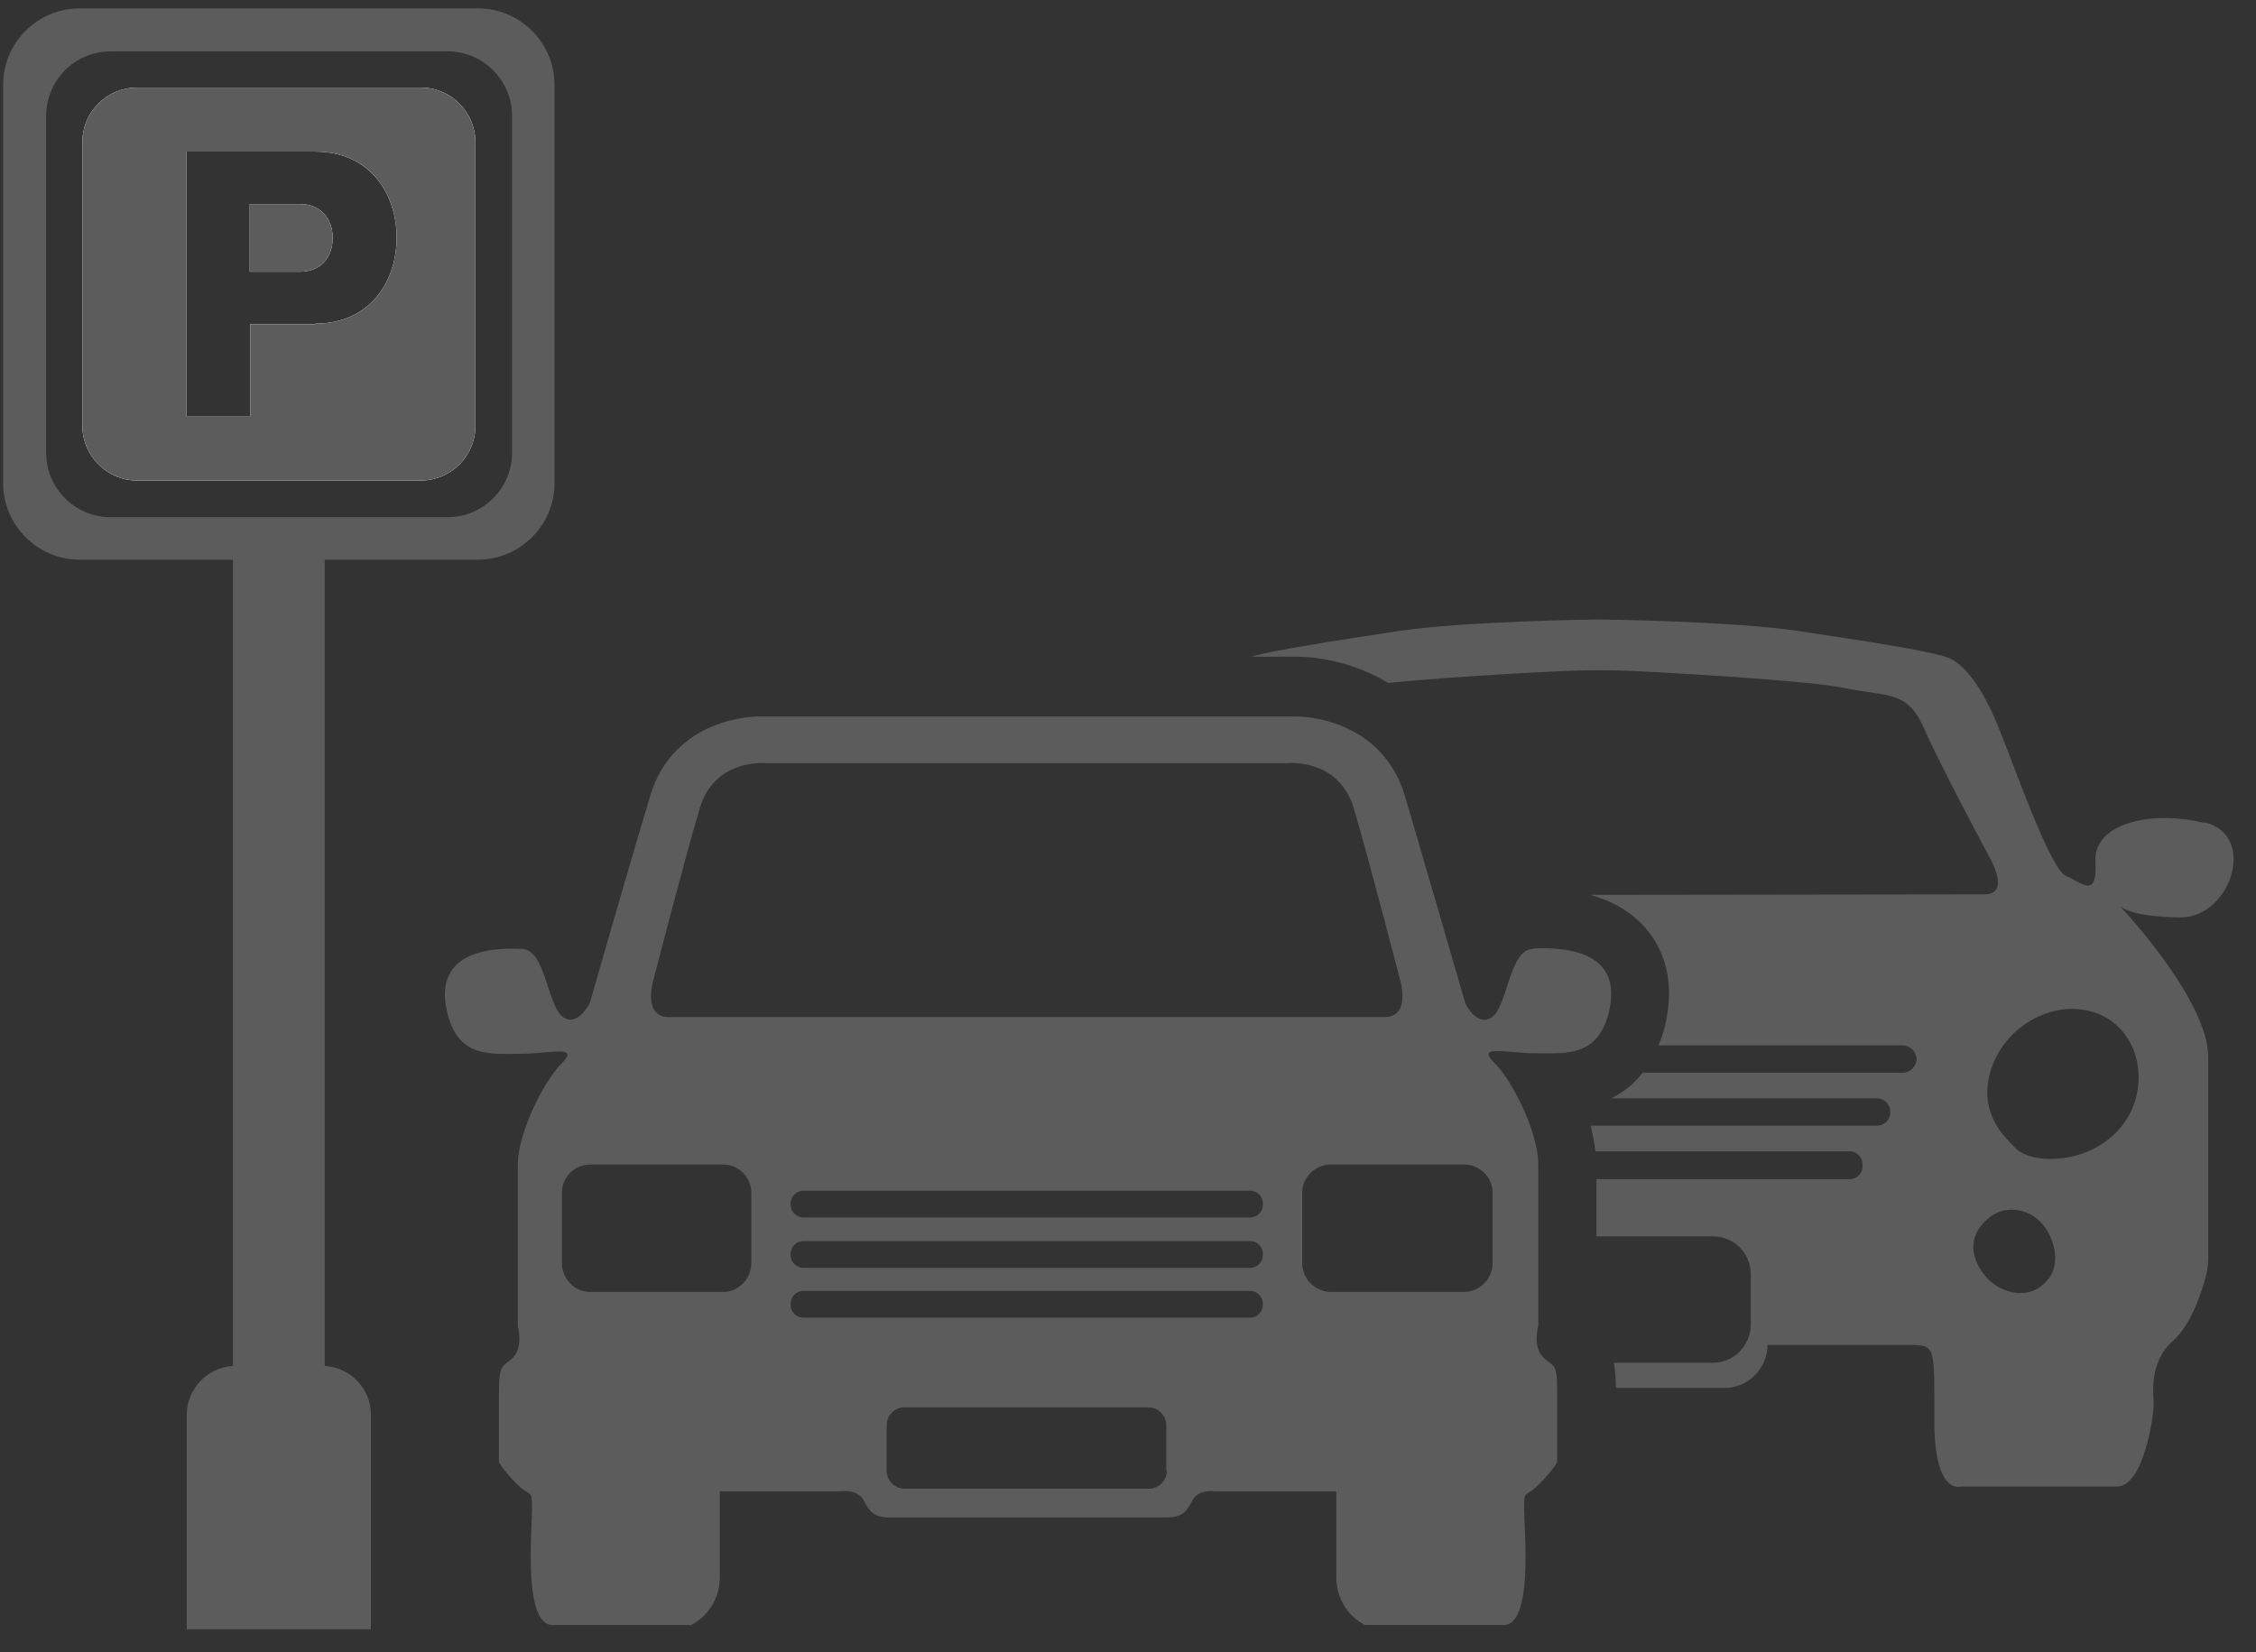 <svg width="86" height="63" viewBox="0 0 86 63" fill="none" xmlns="http://www.w3.org/2000/svg">
<rect x="0" y="0" width="86" height="63" fill="#333333" stroke="none"/>
<path d="M84.039 31.379C82.039 30.879 79.799 31.379 79.879 32.839C79.959 34.299 79.379 33.659 78.759 33.399C78.139 33.139 76.739 29.059 76.139 27.619C75.539 26.179 74.899 25.359 74.319 25.099C73.739 24.839 71.079 24.439 68.559 24.059C66.039 23.679 60.939 23.619 60.939 23.619C60.939 23.619 55.839 23.679 53.319 24.059C50.959 24.419 48.479 24.799 47.699 25.039H49.439C50.359 25.039 51.699 25.299 52.919 26.039C54.699 25.859 57.519 25.679 59.299 25.599C60.399 25.539 61.479 25.539 62.579 25.599C64.919 25.719 69.039 25.979 70.239 26.219C71.959 26.579 72.699 26.299 73.339 27.759C73.979 29.219 75.859 32.719 75.859 32.719C75.859 32.719 76.659 34.099 75.659 34.099C74.659 34.099 60.939 34.119 60.939 34.119H60.619C61.559 34.379 62.299 34.839 62.839 35.519C63.379 36.199 63.899 37.379 63.459 39.159C63.399 39.399 63.319 39.639 63.219 39.859H72.539C72.819 39.859 73.059 40.099 73.059 40.379C73.059 40.659 72.819 40.899 72.539 40.899H62.619C62.299 41.319 61.899 41.639 61.419 41.879H71.559C71.839 41.879 72.059 42.119 72.059 42.379V42.419C72.059 42.699 71.819 42.919 71.559 42.919H60.639C60.719 43.259 60.779 43.579 60.819 43.899H70.519C70.779 43.899 70.999 44.119 70.999 44.379V44.479C70.999 44.739 70.779 44.959 70.519 44.959H60.859V47.139H65.299C66.099 47.139 66.739 47.779 66.739 48.579V50.499C66.739 51.299 66.099 51.959 65.299 51.959H61.519C61.579 52.259 61.599 52.579 61.599 52.919H65.739C66.639 52.919 67.379 52.179 67.379 51.279H72.839C73.799 51.279 73.739 51.379 73.739 54.199C73.739 57.019 74.739 56.679 74.779 56.679H80.699C81.719 56.679 82.099 53.979 82.099 53.559C82.099 53.139 81.899 51.959 82.839 51.119C83.539 50.499 83.939 49.239 84.099 48.619C84.159 48.399 84.179 48.159 84.179 47.939V40.299C84.179 38.199 81.079 34.819 80.819 34.559C80.919 34.639 81.399 34.959 83.099 34.979C85.039 34.999 86.059 31.859 84.059 31.359L84.039 31.379ZM78.099 48.739C77.439 49.639 76.299 49.319 75.759 48.739C75.219 48.159 74.859 47.199 75.839 46.419C76.279 46.079 76.719 46.079 77.099 46.179C77.659 46.339 78.059 46.799 78.239 47.359C78.379 47.779 78.419 48.299 78.099 48.759V48.739ZM80.879 42.939C79.679 44.439 77.459 44.399 76.859 43.799C76.379 43.319 75.519 42.519 75.819 41.079C75.999 40.239 76.519 39.499 77.239 39.019C77.819 38.639 78.639 38.319 79.619 38.539C81.579 38.999 82.079 41.439 80.879 42.939Z" fill="#5C5C5C"/>
<path d="M58.44 36.179C57.54 36.199 57.48 38.299 56.9 38.759C56.32 39.219 55.86 38.259 55.86 38.259C55.86 38.259 54.46 33.419 53.56 30.359C52.66 27.339 49.56 27.319 49.46 27.319H28.88C28.78 27.319 25.68 27.339 24.78 30.359C23.86 33.419 22.48 38.259 22.48 38.259C22.48 38.259 22 39.199 21.44 38.759C20.86 38.299 20.8 36.219 19.9 36.179C19 36.139 16.42 36.119 17.06 38.659C17.5 40.339 18.68 40.179 19.82 40.179C20.96 40.179 22.14 39.819 21.4 40.559C20.66 41.299 19.74 43.279 19.74 44.379V50.579C19.74 50.579 19.96 51.339 19.56 51.759C19.16 52.159 19.02 51.919 19.02 53.159V55.739C19.02 55.739 19.14 56.019 19.7 56.579C20.24 57.119 20.28 56.719 20.28 57.539C20.28 58.359 19.94 61.959 21.06 61.959H26.34C26.34 61.959 27.44 61.479 27.44 60.099C27.44 58.719 27.44 56.859 27.44 56.859H32.06C32.06 56.859 32.68 56.759 32.92 57.199C33.16 57.639 33.28 57.859 33.98 57.859H44.4C45.1 57.859 45.22 57.639 45.46 57.199C45.7 56.759 46.32 56.859 46.32 56.859H50.94C50.94 56.859 50.94 58.719 50.94 60.099C50.94 61.479 52.04 61.959 52.04 61.959H57.32C58.46 61.959 58.1 58.339 58.1 57.539C58.1 56.739 58.14 57.139 58.68 56.579C59.22 56.039 59.36 55.739 59.36 55.739V53.159C59.36 53.079 59.36 53.019 59.36 52.939C59.36 51.939 59.2 52.119 58.82 51.739C58.42 51.339 58.64 50.559 58.64 50.559V44.359C58.64 43.259 57.72 41.279 56.98 40.539C56.24 39.799 57.42 40.159 58.56 40.159C59.7 40.159 60.88 40.299 61.32 38.639C61.96 36.099 59.38 36.139 58.48 36.159L58.44 36.179ZM24.92 37.319C24.92 37.319 26.1 32.739 26.68 30.799C27.26 28.879 29.24 29.099 29.24 29.099H49.04C49.04 29.099 51.02 28.879 51.6 30.799C52.18 32.739 53.36 37.319 53.36 37.319C53.36 37.319 53.82 38.779 52.78 38.779H25.5C24.46 38.779 24.92 37.319 24.92 37.319ZM28.64 48.159C28.64 48.759 28.16 49.259 27.56 49.259H22.5C21.9 49.259 21.42 48.759 21.42 48.159V45.479C21.42 44.879 21.9 44.399 22.5 44.399H27.56C28.16 44.399 28.64 44.879 28.64 45.479V48.159ZM44.48 56.079C44.48 56.379 44.3 56.619 44.02 56.719C43.94 56.759 43.86 56.759 43.78 56.759H34.48C34.1 56.759 33.8 56.439 33.8 56.079V54.339C33.8 53.959 34.1 53.659 34.48 53.659H43.78C44.16 53.659 44.46 53.979 44.46 54.339V56.079H44.48ZM48.14 49.759C48.14 50.019 47.92 50.239 47.66 50.239H30.62C30.36 50.239 30.14 50.019 30.14 49.759V49.699C30.14 49.439 30.36 49.219 30.62 49.219H47.66C47.92 49.219 48.14 49.439 48.14 49.699V49.759ZM48.14 47.859C48.14 48.119 47.92 48.339 47.66 48.339H30.62C30.36 48.339 30.14 48.119 30.14 47.859V47.799C30.14 47.539 30.36 47.319 30.62 47.319H47.66C47.92 47.319 48.14 47.539 48.14 47.799V47.859ZM48.14 45.939C48.14 46.199 47.92 46.419 47.66 46.419H30.62C30.36 46.419 30.14 46.199 30.14 45.939V45.879C30.14 45.619 30.36 45.399 30.62 45.399H47.66C47.92 45.399 48.14 45.619 48.14 45.879V45.939ZM56.9 45.479V48.159C56.9 48.759 56.4 49.259 55.8 49.259H50.74C50.14 49.259 49.64 48.759 49.64 48.159V45.479C49.64 44.879 50.14 44.399 50.74 44.399H55.8C56.4 44.399 56.9 44.879 56.9 45.479Z" fill="#5C5C5C"/>
<path d="M12.68 9.079C12.68 9.859 12.18 10.359 11.44 10.359H9.52V7.779H11.44C12.18 7.779 12.68 8.299 12.68 9.059V9.079Z" fill="#5C5C5C"/>
<path d="M16.041 3.34H5.221C4.081 3.34 3.141 4.26 3.141 5.42V16.24C3.141 17.38 4.081 18.32 5.221 18.32H16.041C17.181 18.32 18.121 17.4 18.121 16.24V5.42C18.121 4.28 17.201 3.34 16.041 3.34ZM12.021 12.36H9.541V15.86H7.101V5.78H12.021C14.061 5.78 15.121 7.34 15.121 9.06C15.121 10.78 14.061 12.34 12.021 12.34V12.36Z" fill="#5C5C5C"/>
<path d="M12.68 9.079C12.68 9.859 12.18 10.359 11.44 10.359H9.52V7.779H11.44C12.18 7.779 12.68 8.299 12.68 9.059V9.079Z" fill="white"/>
<path d="M16.041 3.34H5.221C4.081 3.34 3.141 4.26 3.141 5.42V16.24C3.141 17.38 4.081 18.32 5.221 18.32H16.041C17.181 18.32 18.121 17.4 18.121 16.24V5.42C18.121 4.28 17.201 3.34 16.041 3.34ZM12.021 12.36H9.541V15.86H7.101V5.78H12.021C14.061 5.78 15.121 7.34 15.121 9.06C15.121 10.78 14.061 12.34 12.021 12.34V12.36Z" fill="white"/>
<path d="M12.68 9.079C12.68 9.859 12.18 10.359 11.44 10.359H9.52V7.779H11.44C12.18 7.779 12.68 8.299 12.68 9.059V9.079Z" fill="#5C5C5C"/>
<path d="M16.041 3.34H5.221C4.081 3.34 3.141 4.26 3.141 5.42V16.24C3.141 17.38 4.081 18.32 5.221 18.32H16.041C17.181 18.32 18.121 17.4 18.121 16.24V5.42C18.121 4.28 17.201 3.34 16.041 3.34ZM12.021 12.36H9.541V15.86H7.101V5.78H12.021C14.061 5.78 15.121 7.34 15.121 9.06C15.121 10.78 14.061 12.34 12.021 12.34V12.36Z" fill="#5C5C5C"/>
<path d="M18.219 0.319H3.039C1.439 0.319 0.119 1.619 0.119 3.239V18.419C0.119 20.019 1.419 21.339 3.039 21.339H8.879V52.079C7.899 52.139 7.119 52.959 7.119 53.939V62.119H14.139V53.939C14.139 52.939 13.359 52.139 12.379 52.079V21.339H18.219C19.819 21.339 21.139 20.039 21.139 18.419V3.239C21.139 1.639 19.839 0.319 18.219 0.319ZM19.519 17.259C19.519 18.619 18.419 19.719 17.059 19.719H4.219C2.859 19.719 1.759 18.619 1.759 17.259V4.419C1.759 3.059 2.859 1.959 4.219 1.959H17.059C18.419 1.959 19.519 3.059 19.519 4.419V17.259Z" fill="#5C5C5C"/>
</svg>
